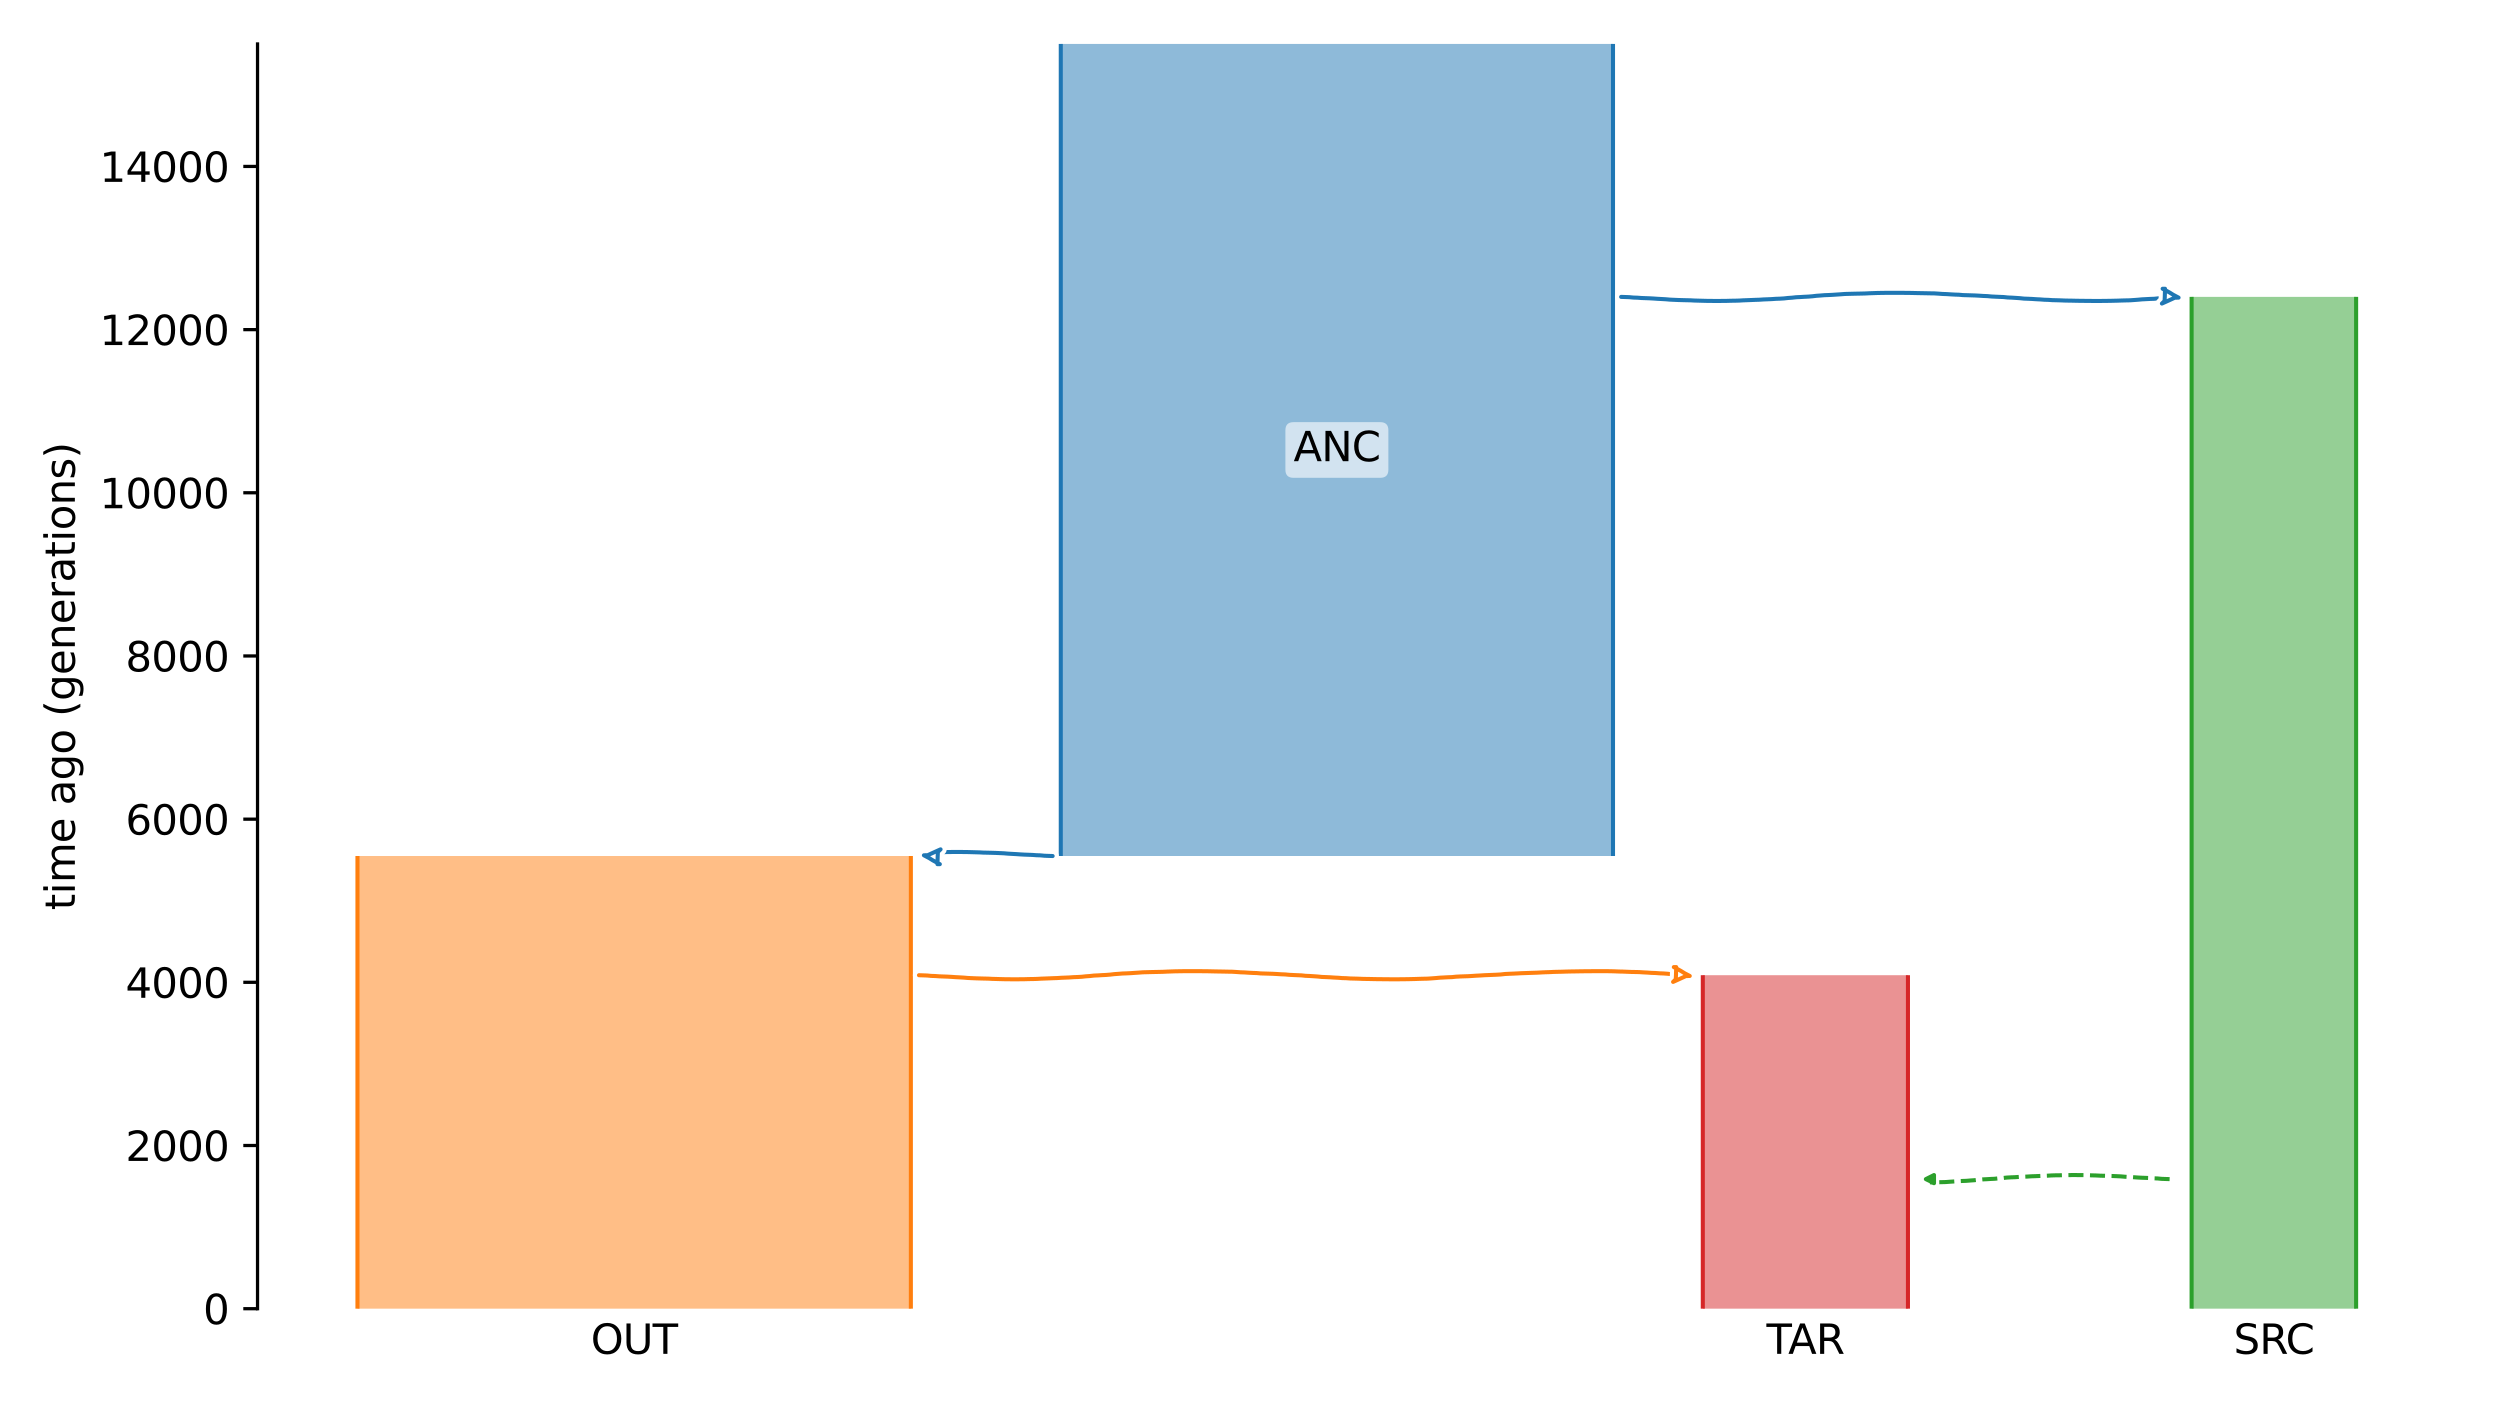 <?xml version="1.0" encoding="utf-8" standalone="no"?>
<!DOCTYPE svg PUBLIC "-//W3C//DTD SVG 1.1//EN"
  "http://www.w3.org/Graphics/SVG/1.1/DTD/svg11.dtd">
<svg xmlns:xlink="http://www.w3.org/1999/xlink" width="614.4pt" height="345.6pt" viewBox="0 0 614.4 345.6" xmlns="http://www.w3.org/2000/svg" version="1.1">
 <defs>
  <style type="text/css">*{stroke-linejoin: round; stroke-linecap: butt}</style>
 </defs>
 <g id="figure_1">
  <g id="patch_1">
   <path d="M 0 345.6 
L 614.4 345.6 
L 614.4 0 
L 0 0 
z
" style="fill: #ffffff"/>
  </g>
  <g id="axes_1">
   <g id="patch_2">
    <path d="M 63.291 321.622 
L 603.6 321.622 
L 603.6 10.8 
L 63.291 10.8 
z
" style="fill: #ffffff"/>
   </g>
   <path d="M 533.205 289.78 
L 532.205 289.749 
L 531.205 289.712 
L 530.205 289.614 
L 529.205 289.582 
L 528.205 289.508 
L 527.205 289.469 
L 526.205 289.434 
L 525.205 289.376 
L 524.205 289.306 
L 523.205 289.254 
L 522.205 289.195 
L 521.205 289.107 
L 520.205 289.06 
L 519.205 289.018 
L 518.205 288.988 
L 517.205 288.961 
L 516.205 288.94 
L 515.205 288.886 
L 514.205 288.858 
L 513.205 288.828 
L 512.205 288.803 
L 511.205 288.792 
L 510.205 288.782 
L 509.205 288.782 
L 508.205 288.791 
L 507.205 288.803 
L 506.205 288.834 
L 505.205 288.845 
L 504.205 288.875 
L 503.205 288.935 
L 502.205 288.972 
L 501.205 289.011 
L 500.205 289.054 
L 499.205 289.087 
L 498.205 289.154 
L 497.205 289.193 
L 496.205 289.236 
L 495.205 289.306 
L 494.205 289.343 
L 493.205 289.401 
L 492.205 289.512 
L 491.205 289.583 
L 490.205 289.696 
L 489.205 289.741 
L 488.205 289.803 
L 487.205 289.851 
L 486.205 289.932 
L 485.205 290.051 
L 484.205 290.121 
L 483.205 290.204 
L 482.205 290.237 
L 481.205 290.288 
L 480.205 290.357 
L 479.205 290.423 
L 478.205 290.5 
L 477.205 290.527 
L 476.205 290.554 
L 474.301 290.576 
" clip-path="url(#p3d6e3fd00e)" style="fill: none; stroke-dasharray: 3.7,1.6; stroke-dashoffset: 0; stroke: #2ca02c"/>
   <g id="patch_3">
    <path d="M 260.696 10.8 
L 260.696 210.377 
M 396.411 10.8 
L 396.411 210.377 
" clip-path="url(#p3d6e3fd00e)" style="fill: none; stroke: #ffffff; stroke-width: 3; stroke-linejoin: miter"/>
    <path d="M 260.696 10.8 
L 260.696 210.377 
M 396.411 10.8 
L 396.411 210.377 
" clip-path="url(#p3d6e3fd00e)" style="fill: none; stroke: #1f77b4; stroke-linejoin: miter"/>
    <g id="PolyCollection_1">
     <path d="M 396.411 10.8 
L 260.696 10.8 
L 260.696 210.377 
L 396.411 210.377 
L 396.411 210.377 
L 396.411 10.8 
z
" clip-path="url(#p3d6e3fd00e)" style="fill: #1f77b4; fill-opacity: 0.5"/>
    </g>
    <g id="patch_4">
     <path d="M 87.85 210.377 
L 87.85 321.622 
M 223.852 210.377 
L 223.852 321.622 
" clip-path="url(#p3d6e3fd00e)" style="fill: none; stroke: #ffffff; stroke-width: 3; stroke-linejoin: miter"/>
     <path d="M 87.85 210.377 
L 87.85 321.622 
M 223.852 210.377 
L 223.852 321.622 
" clip-path="url(#p3d6e3fd00e)" style="fill: none; stroke: #ff7f0e; stroke-linejoin: miter"/>
     <g id="PolyCollection_2">
      <path d="M 223.852 210.377 
L 87.85 210.377 
L 87.85 321.622 
L 223.852 321.622 
L 223.852 321.622 
L 223.852 210.377 
z
" clip-path="url(#p3d6e3fd00e)" style="fill: #ff7f0e; fill-opacity: 0.5"/>
     </g>
     <g id="patch_5">
      <path d="M 538.608 72.964 
L 538.608 321.622 
M 579.04 72.964 
L 579.04 321.622 
" clip-path="url(#p3d6e3fd00e)" style="fill: none; stroke: #ffffff; stroke-width: 3; stroke-linejoin: miter"/>
      <path d="M 538.608 72.964 
L 538.608 321.622 
M 579.04 72.964 
L 579.04 321.622 
" clip-path="url(#p3d6e3fd00e)" style="fill: none; stroke: #2ca02c; stroke-linejoin: miter"/>
      <g id="PolyCollection_3">
       <path d="M 579.04 72.964 
L 538.608 72.964 
L 538.608 321.622 
L 579.04 321.622 
L 579.04 321.622 
L 579.04 72.964 
z
" clip-path="url(#p3d6e3fd00e)" style="fill: #2ca02c; fill-opacity: 0.5"/>
      </g>
      <g id="patch_6">
       <path d="M 418.48 239.672 
L 418.48 321.622 
M 468.898 239.672 
L 468.898 321.622 
" clip-path="url(#p3d6e3fd00e)" style="fill: none; stroke: #ffffff; stroke-width: 3; stroke-linejoin: miter"/>
       <path d="M 418.48 239.672 
L 418.48 321.622 
M 468.898 239.672 
L 468.898 321.622 
" clip-path="url(#p3d6e3fd00e)" style="fill: none; stroke: #d62728; stroke-linejoin: miter"/>
       <g id="PolyCollection_4">
        <path d="M 468.898 239.672 
L 418.48 239.672 
L 418.48 321.622 
L 468.898 321.622 
L 468.898 321.622 
L 468.898 239.672 
z
" clip-path="url(#p3d6e3fd00e)" style="fill: #d62728; fill-opacity: 0.5"/>
       </g>
       <g id="matplotlib.axis_1">
        <g id="xtick_1">
         <g id="line2d_1"/>
         <g id="text_1">
          <!-- OUT -->
          <g transform="translate(145.202 332.72) scale(0.1 -0.1)">
           <defs>
            <path id="DejaVuSans-4f" d="M 2522 4238 
Q 1834 4238 1429 3725 
Q 1025 3213 1025 2328 
Q 1025 1447 1429 934 
Q 1834 422 2522 422 
Q 3209 422 3611 934 
Q 4013 1447 4013 2328 
Q 4013 3213 3611 3725 
Q 3209 4238 2522 4238 
z
M 2522 4750 
Q 3503 4750 4090 4092 
Q 4678 3434 4678 2328 
Q 4678 1225 4090 567 
Q 3503 -91 2522 -91 
Q 1538 -91 948 565 
Q 359 1222 359 2328 
Q 359 3434 948 4092 
Q 1538 4750 2522 4750 
z
" transform="scale(0.016)"/>
            <path id="DejaVuSans-55" d="M 556 4666 
L 1191 4666 
L 1191 1831 
Q 1191 1081 1462 751 
Q 1734 422 2344 422 
Q 2950 422 3222 751 
Q 3494 1081 3494 1831 
L 3494 4666 
L 4128 4666 
L 4128 1753 
Q 4128 841 3676 375 
Q 3225 -91 2344 -91 
Q 1459 -91 1007 375 
Q 556 841 556 1753 
L 556 4666 
z
" transform="scale(0.016)"/>
            <path id="DejaVuSans-54" d="M -19 4666 
L 3928 4666 
L 3928 4134 
L 2272 4134 
L 2272 0 
L 1638 0 
L 1638 4134 
L -19 4134 
L -19 4666 
z
" transform="scale(0.016)"/>
           </defs>
           <use xlink:href="#DejaVuSans-4f"/>
           <use xlink:href="#DejaVuSans-55" x="78.711"/>
           <use xlink:href="#DejaVuSans-54" x="151.904"/>
          </g>
         </g>
        </g>
        <g id="xtick_2">
         <g id="line2d_2"/>
         <g id="text_2">
          <!-- SRC -->
          <g transform="translate(548.934 332.72) scale(0.1 -0.1)">
           <defs>
            <path id="DejaVuSans-53" d="M 3425 4513 
L 3425 3897 
Q 3066 4069 2747 4153 
Q 2428 4238 2131 4238 
Q 1616 4238 1336 4038 
Q 1056 3838 1056 3469 
Q 1056 3159 1242 3001 
Q 1428 2844 1947 2747 
L 2328 2669 
Q 3034 2534 3370 2195 
Q 3706 1856 3706 1288 
Q 3706 609 3251 259 
Q 2797 -91 1919 -91 
Q 1588 -91 1214 -16 
Q 841 59 441 206 
L 441 856 
Q 825 641 1194 531 
Q 1563 422 1919 422 
Q 2459 422 2753 634 
Q 3047 847 3047 1241 
Q 3047 1584 2836 1778 
Q 2625 1972 2144 2069 
L 1759 2144 
Q 1053 2284 737 2584 
Q 422 2884 422 3419 
Q 422 4038 858 4394 
Q 1294 4750 2059 4750 
Q 2388 4750 2728 4690 
Q 3069 4631 3425 4513 
z
" transform="scale(0.016)"/>
            <path id="DejaVuSans-52" d="M 2841 2188 
Q 3044 2119 3236 1894 
Q 3428 1669 3622 1275 
L 4263 0 
L 3584 0 
L 2988 1197 
Q 2756 1666 2539 1819 
Q 2322 1972 1947 1972 
L 1259 1972 
L 1259 0 
L 628 0 
L 628 4666 
L 2053 4666 
Q 2853 4666 3247 4331 
Q 3641 3997 3641 3322 
Q 3641 2881 3436 2590 
Q 3231 2300 2841 2188 
z
M 1259 4147 
L 1259 2491 
L 2053 2491 
Q 2509 2491 2742 2702 
Q 2975 2913 2975 3322 
Q 2975 3731 2742 3939 
Q 2509 4147 2053 4147 
L 1259 4147 
z
" transform="scale(0.016)"/>
            <path id="DejaVuSans-43" d="M 4122 4306 
L 4122 3641 
Q 3803 3938 3442 4084 
Q 3081 4231 2675 4231 
Q 1875 4231 1450 3742 
Q 1025 3253 1025 2328 
Q 1025 1406 1450 917 
Q 1875 428 2675 428 
Q 3081 428 3442 575 
Q 3803 722 4122 1019 
L 4122 359 
Q 3791 134 3420 21 
Q 3050 -91 2638 -91 
Q 1578 -91 968 557 
Q 359 1206 359 2328 
Q 359 3453 968 4101 
Q 1578 4750 2638 4750 
Q 3056 4750 3426 4639 
Q 3797 4528 4122 4306 
z
" transform="scale(0.016)"/>
           </defs>
           <use xlink:href="#DejaVuSans-53"/>
           <use xlink:href="#DejaVuSans-52" x="63.477"/>
           <use xlink:href="#DejaVuSans-43" x="127.959"/>
          </g>
         </g>
        </g>
        <g id="xtick_3">
         <g id="line2d_3"/>
         <g id="text_3">
          <!-- TAR -->
          <g transform="translate(434.128 332.72) scale(0.1 -0.1)">
           <defs>
            <path id="DejaVuSans-41" d="M 2188 4044 
L 1331 1722 
L 3047 1722 
L 2188 4044 
z
M 1831 4666 
L 2547 4666 
L 4325 0 
L 3669 0 
L 3244 1197 
L 1141 1197 
L 716 0 
L 50 0 
L 1831 4666 
z
" transform="scale(0.016)"/>
           </defs>
           <use xlink:href="#DejaVuSans-54"/>
           <use xlink:href="#DejaVuSans-41" x="53.334"/>
           <use xlink:href="#DejaVuSans-52" x="121.742"/>
          </g>
         </g>
        </g>
       </g>
       <g id="matplotlib.axis_2">
        <g id="ytick_1">
         <g id="line2d_4">
          <defs>
           <path id="m7eed5e216c" d="M 0 0 
L -3.5 0 
" style="stroke: #000000; stroke-width: 0.8"/>
          </defs>
          <g>
           <use xlink:href="#m7eed5e216c" x="63.291" y="321.622" style="stroke: #000000; stroke-width: 0.8"/>
          </g>
         </g>
         <g id="text_4">
          <!-- 0 -->
          <g transform="translate(49.928 325.421) scale(0.1 -0.1)">
           <defs>
            <path id="DejaVuSans-30" d="M 2034 4250 
Q 1547 4250 1301 3770 
Q 1056 3291 1056 2328 
Q 1056 1369 1301 889 
Q 1547 409 2034 409 
Q 2525 409 2770 889 
Q 3016 1369 3016 2328 
Q 3016 3291 2770 3770 
Q 2525 4250 2034 4250 
z
M 2034 4750 
Q 2819 4750 3233 4129 
Q 3647 3509 3647 2328 
Q 3647 1150 3233 529 
Q 2819 -91 2034 -91 
Q 1250 -91 836 529 
Q 422 1150 422 2328 
Q 422 3509 836 4129 
Q 1250 4750 2034 4750 
z
" transform="scale(0.016)"/>
           </defs>
           <use xlink:href="#DejaVuSans-30"/>
          </g>
         </g>
        </g>
        <g id="ytick_2">
         <g id="line2d_5">
          <g>
           <use xlink:href="#m7eed5e216c" x="63.291" y="281.519" style="stroke: #000000; stroke-width: 0.8"/>
          </g>
         </g>
         <g id="text_5">
          <!-- 2000 -->
          <g transform="translate(30.841 285.318) scale(0.1 -0.1)">
           <defs>
            <path id="DejaVuSans-32" d="M 1228 531 
L 3431 531 
L 3431 0 
L 469 0 
L 469 531 
Q 828 903 1448 1529 
Q 2069 2156 2228 2338 
Q 2531 2678 2651 2914 
Q 2772 3150 2772 3378 
Q 2772 3750 2511 3984 
Q 2250 4219 1831 4219 
Q 1534 4219 1204 4116 
Q 875 4013 500 3803 
L 500 4441 
Q 881 4594 1212 4672 
Q 1544 4750 1819 4750 
Q 2544 4750 2975 4387 
Q 3406 4025 3406 3419 
Q 3406 3131 3298 2873 
Q 3191 2616 2906 2266 
Q 2828 2175 2409 1742 
Q 1991 1309 1228 531 
z
" transform="scale(0.016)"/>
           </defs>
           <use xlink:href="#DejaVuSans-32"/>
           <use xlink:href="#DejaVuSans-30" x="63.623"/>
           <use xlink:href="#DejaVuSans-30" x="127.246"/>
           <use xlink:href="#DejaVuSans-30" x="190.869"/>
          </g>
         </g>
        </g>
        <g id="ytick_3">
         <g id="line2d_6">
          <g>
           <use xlink:href="#m7eed5e216c" x="63.291" y="241.416" style="stroke: #000000; stroke-width: 0.8"/>
          </g>
         </g>
         <g id="text_6">
          <!-- 4000 -->
          <g transform="translate(30.841 245.215) scale(0.1 -0.1)">
           <defs>
            <path id="DejaVuSans-34" d="M 2419 4116 
L 825 1625 
L 2419 1625 
L 2419 4116 
z
M 2253 4666 
L 3047 4666 
L 3047 1625 
L 3713 1625 
L 3713 1100 
L 3047 1100 
L 3047 0 
L 2419 0 
L 2419 1100 
L 313 1100 
L 313 1709 
L 2253 4666 
z
" transform="scale(0.016)"/>
           </defs>
           <use xlink:href="#DejaVuSans-34"/>
           <use xlink:href="#DejaVuSans-30" x="63.623"/>
           <use xlink:href="#DejaVuSans-30" x="127.246"/>
           <use xlink:href="#DejaVuSans-30" x="190.869"/>
          </g>
         </g>
        </g>
        <g id="ytick_4">
         <g id="line2d_7">
          <g>
           <use xlink:href="#m7eed5e216c" x="63.291" y="201.313" style="stroke: #000000; stroke-width: 0.8"/>
          </g>
         </g>
         <g id="text_7">
          <!-- 6000 -->
          <g transform="translate(30.841 205.113) scale(0.1 -0.1)">
           <defs>
            <path id="DejaVuSans-36" d="M 2113 2584 
Q 1688 2584 1439 2293 
Q 1191 2003 1191 1497 
Q 1191 994 1439 701 
Q 1688 409 2113 409 
Q 2538 409 2786 701 
Q 3034 994 3034 1497 
Q 3034 2003 2786 2293 
Q 2538 2584 2113 2584 
z
M 3366 4563 
L 3366 3988 
Q 3128 4100 2886 4159 
Q 2644 4219 2406 4219 
Q 1781 4219 1451 3797 
Q 1122 3375 1075 2522 
Q 1259 2794 1537 2939 
Q 1816 3084 2150 3084 
Q 2853 3084 3261 2657 
Q 3669 2231 3669 1497 
Q 3669 778 3244 343 
Q 2819 -91 2113 -91 
Q 1303 -91 875 529 
Q 447 1150 447 2328 
Q 447 3434 972 4092 
Q 1497 4750 2381 4750 
Q 2619 4750 2861 4703 
Q 3103 4656 3366 4563 
z
" transform="scale(0.016)"/>
           </defs>
           <use xlink:href="#DejaVuSans-36"/>
           <use xlink:href="#DejaVuSans-30" x="63.623"/>
           <use xlink:href="#DejaVuSans-30" x="127.246"/>
           <use xlink:href="#DejaVuSans-30" x="190.869"/>
          </g>
         </g>
        </g>
        <g id="ytick_5">
         <g id="line2d_8">
          <g>
           <use xlink:href="#m7eed5e216c" x="63.291" y="161.211" style="stroke: #000000; stroke-width: 0.8"/>
          </g>
         </g>
         <g id="text_8">
          <!-- 8000 -->
          <g transform="translate(30.841 165.01) scale(0.1 -0.1)">
           <defs>
            <path id="DejaVuSans-38" d="M 2034 2216 
Q 1584 2216 1326 1975 
Q 1069 1734 1069 1313 
Q 1069 891 1326 650 
Q 1584 409 2034 409 
Q 2484 409 2743 651 
Q 3003 894 3003 1313 
Q 3003 1734 2745 1975 
Q 2488 2216 2034 2216 
z
M 1403 2484 
Q 997 2584 770 2862 
Q 544 3141 544 3541 
Q 544 4100 942 4425 
Q 1341 4750 2034 4750 
Q 2731 4750 3128 4425 
Q 3525 4100 3525 3541 
Q 3525 3141 3298 2862 
Q 3072 2584 2669 2484 
Q 3125 2378 3379 2068 
Q 3634 1759 3634 1313 
Q 3634 634 3220 271 
Q 2806 -91 2034 -91 
Q 1263 -91 848 271 
Q 434 634 434 1313 
Q 434 1759 690 2068 
Q 947 2378 1403 2484 
z
M 1172 3481 
Q 1172 3119 1398 2916 
Q 1625 2713 2034 2713 
Q 2441 2713 2670 2916 
Q 2900 3119 2900 3481 
Q 2900 3844 2670 4047 
Q 2441 4250 2034 4250 
Q 1625 4250 1398 4047 
Q 1172 3844 1172 3481 
z
" transform="scale(0.016)"/>
           </defs>
           <use xlink:href="#DejaVuSans-38"/>
           <use xlink:href="#DejaVuSans-30" x="63.623"/>
           <use xlink:href="#DejaVuSans-30" x="127.246"/>
           <use xlink:href="#DejaVuSans-30" x="190.869"/>
          </g>
         </g>
        </g>
        <g id="ytick_6">
         <g id="line2d_9">
          <g>
           <use xlink:href="#m7eed5e216c" x="63.291" y="121.108" style="stroke: #000000; stroke-width: 0.8"/>
          </g>
         </g>
         <g id="text_9">
          <!-- 10000 -->
          <g transform="translate(24.478 124.907) scale(0.1 -0.1)">
           <defs>
            <path id="DejaVuSans-31" d="M 794 531 
L 1825 531 
L 1825 4091 
L 703 3866 
L 703 4441 
L 1819 4666 
L 2450 4666 
L 2450 531 
L 3481 531 
L 3481 0 
L 794 0 
L 794 531 
z
" transform="scale(0.016)"/>
           </defs>
           <use xlink:href="#DejaVuSans-31"/>
           <use xlink:href="#DejaVuSans-30" x="63.623"/>
           <use xlink:href="#DejaVuSans-30" x="127.246"/>
           <use xlink:href="#DejaVuSans-30" x="190.869"/>
           <use xlink:href="#DejaVuSans-30" x="254.492"/>
          </g>
         </g>
        </g>
        <g id="ytick_7">
         <g id="line2d_10">
          <g>
           <use xlink:href="#m7eed5e216c" x="63.291" y="81.005" style="stroke: #000000; stroke-width: 0.8"/>
          </g>
         </g>
         <g id="text_10">
          <!-- 12000 -->
          <g transform="translate(24.478 84.804) scale(0.1 -0.1)">
           <use xlink:href="#DejaVuSans-31"/>
           <use xlink:href="#DejaVuSans-32" x="63.623"/>
           <use xlink:href="#DejaVuSans-30" x="127.246"/>
           <use xlink:href="#DejaVuSans-30" x="190.869"/>
           <use xlink:href="#DejaVuSans-30" x="254.492"/>
          </g>
         </g>
        </g>
        <g id="ytick_8">
         <g id="line2d_11">
          <g>
           <use xlink:href="#m7eed5e216c" x="63.291" y="40.902" style="stroke: #000000; stroke-width: 0.8"/>
          </g>
         </g>
         <g id="text_11">
          <!-- 14000 -->
          <g transform="translate(24.478 44.701) scale(0.1 -0.1)">
           <use xlink:href="#DejaVuSans-31"/>
           <use xlink:href="#DejaVuSans-34" x="63.623"/>
           <use xlink:href="#DejaVuSans-30" x="127.246"/>
           <use xlink:href="#DejaVuSans-30" x="190.869"/>
           <use xlink:href="#DejaVuSans-30" x="254.492"/>
          </g>
         </g>
        </g>
        <g id="text_12">
         <!-- time ago (generations) -->
         <g transform="translate(18.398 223.682) rotate(-90) scale(0.1 -0.1)">
          <defs>
           <path id="DejaVuSans-74" d="M 1172 4494 
L 1172 3500 
L 2356 3500 
L 2356 3053 
L 1172 3053 
L 1172 1153 
Q 1172 725 1289 603 
Q 1406 481 1766 481 
L 2356 481 
L 2356 0 
L 1766 0 
Q 1100 0 847 248 
Q 594 497 594 1153 
L 594 3053 
L 172 3053 
L 172 3500 
L 594 3500 
L 594 4494 
L 1172 4494 
z
" transform="scale(0.016)"/>
           <path id="DejaVuSans-69" d="M 603 3500 
L 1178 3500 
L 1178 0 
L 603 0 
L 603 3500 
z
M 603 4863 
L 1178 4863 
L 1178 4134 
L 603 4134 
L 603 4863 
z
" transform="scale(0.016)"/>
           <path id="DejaVuSans-6d" d="M 3328 2828 
Q 3544 3216 3844 3400 
Q 4144 3584 4550 3584 
Q 5097 3584 5394 3201 
Q 5691 2819 5691 2113 
L 5691 0 
L 5113 0 
L 5113 2094 
Q 5113 2597 4934 2840 
Q 4756 3084 4391 3084 
Q 3944 3084 3684 2787 
Q 3425 2491 3425 1978 
L 3425 0 
L 2847 0 
L 2847 2094 
Q 2847 2600 2669 2842 
Q 2491 3084 2119 3084 
Q 1678 3084 1418 2786 
Q 1159 2488 1159 1978 
L 1159 0 
L 581 0 
L 581 3500 
L 1159 3500 
L 1159 2956 
Q 1356 3278 1631 3431 
Q 1906 3584 2284 3584 
Q 2666 3584 2933 3390 
Q 3200 3197 3328 2828 
z
" transform="scale(0.016)"/>
           <path id="DejaVuSans-65" d="M 3597 1894 
L 3597 1613 
L 953 1613 
Q 991 1019 1311 708 
Q 1631 397 2203 397 
Q 2534 397 2845 478 
Q 3156 559 3463 722 
L 3463 178 
Q 3153 47 2828 -22 
Q 2503 -91 2169 -91 
Q 1331 -91 842 396 
Q 353 884 353 1716 
Q 353 2575 817 3079 
Q 1281 3584 2069 3584 
Q 2775 3584 3186 3129 
Q 3597 2675 3597 1894 
z
M 3022 2063 
Q 3016 2534 2758 2815 
Q 2500 3097 2075 3097 
Q 1594 3097 1305 2825 
Q 1016 2553 972 2059 
L 3022 2063 
z
" transform="scale(0.016)"/>
           <path id="DejaVuSans-20" transform="scale(0.016)"/>
           <path id="DejaVuSans-61" d="M 2194 1759 
Q 1497 1759 1228 1600 
Q 959 1441 959 1056 
Q 959 750 1161 570 
Q 1363 391 1709 391 
Q 2188 391 2477 730 
Q 2766 1069 2766 1631 
L 2766 1759 
L 2194 1759 
z
M 3341 1997 
L 3341 0 
L 2766 0 
L 2766 531 
Q 2569 213 2275 61 
Q 1981 -91 1556 -91 
Q 1019 -91 701 211 
Q 384 513 384 1019 
Q 384 1609 779 1909 
Q 1175 2209 1959 2209 
L 2766 2209 
L 2766 2266 
Q 2766 2663 2505 2880 
Q 2244 3097 1772 3097 
Q 1472 3097 1187 3025 
Q 903 2953 641 2809 
L 641 3341 
Q 956 3463 1253 3523 
Q 1550 3584 1831 3584 
Q 2591 3584 2966 3190 
Q 3341 2797 3341 1997 
z
" transform="scale(0.016)"/>
           <path id="DejaVuSans-67" d="M 2906 1791 
Q 2906 2416 2648 2759 
Q 2391 3103 1925 3103 
Q 1463 3103 1205 2759 
Q 947 2416 947 1791 
Q 947 1169 1205 825 
Q 1463 481 1925 481 
Q 2391 481 2648 825 
Q 2906 1169 2906 1791 
z
M 3481 434 
Q 3481 -459 3084 -895 
Q 2688 -1331 1869 -1331 
Q 1566 -1331 1297 -1286 
Q 1028 -1241 775 -1147 
L 775 -588 
Q 1028 -725 1275 -790 
Q 1522 -856 1778 -856 
Q 2344 -856 2625 -561 
Q 2906 -266 2906 331 
L 2906 616 
Q 2728 306 2450 153 
Q 2172 0 1784 0 
Q 1141 0 747 490 
Q 353 981 353 1791 
Q 353 2603 747 3093 
Q 1141 3584 1784 3584 
Q 2172 3584 2450 3431 
Q 2728 3278 2906 2969 
L 2906 3500 
L 3481 3500 
L 3481 434 
z
" transform="scale(0.016)"/>
           <path id="DejaVuSans-6f" d="M 1959 3097 
Q 1497 3097 1228 2736 
Q 959 2375 959 1747 
Q 959 1119 1226 758 
Q 1494 397 1959 397 
Q 2419 397 2687 759 
Q 2956 1122 2956 1747 
Q 2956 2369 2687 2733 
Q 2419 3097 1959 3097 
z
M 1959 3584 
Q 2709 3584 3137 3096 
Q 3566 2609 3566 1747 
Q 3566 888 3137 398 
Q 2709 -91 1959 -91 
Q 1206 -91 779 398 
Q 353 888 353 1747 
Q 353 2609 779 3096 
Q 1206 3584 1959 3584 
z
" transform="scale(0.016)"/>
           <path id="DejaVuSans-28" d="M 1984 4856 
Q 1566 4138 1362 3434 
Q 1159 2731 1159 2009 
Q 1159 1288 1364 580 
Q 1569 -128 1984 -844 
L 1484 -844 
Q 1016 -109 783 600 
Q 550 1309 550 2009 
Q 550 2706 781 3412 
Q 1013 4119 1484 4856 
L 1984 4856 
z
" transform="scale(0.016)"/>
           <path id="DejaVuSans-6e" d="M 3513 2113 
L 3513 0 
L 2938 0 
L 2938 2094 
Q 2938 2591 2744 2837 
Q 2550 3084 2163 3084 
Q 1697 3084 1428 2787 
Q 1159 2491 1159 1978 
L 1159 0 
L 581 0 
L 581 3500 
L 1159 3500 
L 1159 2956 
Q 1366 3272 1645 3428 
Q 1925 3584 2291 3584 
Q 2894 3584 3203 3211 
Q 3513 2838 3513 2113 
z
" transform="scale(0.016)"/>
           <path id="DejaVuSans-72" d="M 2631 2963 
Q 2534 3019 2420 3045 
Q 2306 3072 2169 3072 
Q 1681 3072 1420 2755 
Q 1159 2438 1159 1844 
L 1159 0 
L 581 0 
L 581 3500 
L 1159 3500 
L 1159 2956 
Q 1341 3275 1631 3429 
Q 1922 3584 2338 3584 
Q 2397 3584 2469 3576 
Q 2541 3569 2628 3553 
L 2631 2963 
z
" transform="scale(0.016)"/>
           <path id="DejaVuSans-73" d="M 2834 3397 
L 2834 2853 
Q 2591 2978 2328 3040 
Q 2066 3103 1784 3103 
Q 1356 3103 1142 2972 
Q 928 2841 928 2578 
Q 928 2378 1081 2264 
Q 1234 2150 1697 2047 
L 1894 2003 
Q 2506 1872 2764 1633 
Q 3022 1394 3022 966 
Q 3022 478 2636 193 
Q 2250 -91 1575 -91 
Q 1294 -91 989 -36 
Q 684 19 347 128 
L 347 722 
Q 666 556 975 473 
Q 1284 391 1588 391 
Q 1994 391 2212 530 
Q 2431 669 2431 922 
Q 2431 1156 2273 1281 
Q 2116 1406 1581 1522 
L 1381 1569 
Q 847 1681 609 1914 
Q 372 2147 372 2553 
Q 372 3047 722 3315 
Q 1072 3584 1716 3584 
Q 2034 3584 2315 3537 
Q 2597 3491 2834 3397 
z
" transform="scale(0.016)"/>
           <path id="DejaVuSans-29" d="M 513 4856 
L 1013 4856 
Q 1481 4119 1714 3412 
Q 1947 2706 1947 2009 
Q 1947 1309 1714 600 
Q 1481 -109 1013 -844 
L 513 -844 
Q 928 -128 1133 580 
Q 1338 1288 1338 2009 
Q 1338 2731 1133 3434 
Q 928 4138 513 4856 
z
" transform="scale(0.016)"/>
          </defs>
          <use xlink:href="#DejaVuSans-74"/>
          <use xlink:href="#DejaVuSans-69" x="39.209"/>
          <use xlink:href="#DejaVuSans-6d" x="66.992"/>
          <use xlink:href="#DejaVuSans-65" x="164.404"/>
          <use xlink:href="#DejaVuSans-20" x="225.928"/>
          <use xlink:href="#DejaVuSans-61" x="257.715"/>
          <use xlink:href="#DejaVuSans-67" x="318.994"/>
          <use xlink:href="#DejaVuSans-6f" x="382.471"/>
          <use xlink:href="#DejaVuSans-20" x="443.652"/>
          <use xlink:href="#DejaVuSans-28" x="475.439"/>
          <use xlink:href="#DejaVuSans-67" x="514.453"/>
          <use xlink:href="#DejaVuSans-65" x="577.93"/>
          <use xlink:href="#DejaVuSans-6e" x="639.453"/>
          <use xlink:href="#DejaVuSans-65" x="702.832"/>
          <use xlink:href="#DejaVuSans-72" x="764.355"/>
          <use xlink:href="#DejaVuSans-61" x="805.469"/>
          <use xlink:href="#DejaVuSans-74" x="866.748"/>
          <use xlink:href="#DejaVuSans-69" x="905.957"/>
          <use xlink:href="#DejaVuSans-6f" x="933.74"/>
          <use xlink:href="#DejaVuSans-6e" x="994.922"/>
          <use xlink:href="#DejaVuSans-73" x="1058.301"/>
          <use xlink:href="#DejaVuSans-29" x="1110.4"/>
         </g>
        </g>
       </g>
       <g id="patch_7">
        <path d="M 258.695 210.377 
L 257.695 210.345 
L 256.695 210.308 
L 255.695 210.211 
L 254.695 210.178 
L 253.695 210.104 
L 252.695 210.066 
L 251.695 210.03 
L 250.695 209.973 
L 249.695 209.902 
L 248.695 209.85 
L 247.695 209.791 
L 246.695 209.703 
L 245.695 209.657 
L 244.695 209.614 
L 243.695 209.584 
L 242.695 209.558 
L 241.695 209.537 
L 240.695 209.482 
L 239.695 209.454 
L 238.695 209.425 
L 237.695 209.399 
L 236.695 209.388 
L 235.695 209.378 
L 234.695 209.378 
L 233.695 209.388 
L 232.695 209.399 
L 231.695 209.43 
L 230.695 209.442 
L 229.695 209.472 
L 228.695 209.532 
L 226.973 209.569 
" clip-path="url(#p3d6e3fd00e)" style="fill: none; stroke: #ffffff; stroke-width: 3; stroke-linecap: round"/>
        <path d="M 258.695 210.377 
L 257.695 210.345 
L 256.695 210.308 
L 255.695 210.211 
L 254.695 210.178 
L 253.695 210.104 
L 252.695 210.066 
L 251.695 210.03 
L 250.695 209.973 
L 249.695 209.902 
L 248.695 209.85 
L 247.695 209.791 
L 246.695 209.703 
L 245.695 209.657 
L 244.695 209.614 
L 243.695 209.584 
L 242.695 209.558 
L 241.695 209.537 
L 240.695 209.482 
L 239.695 209.454 
L 238.695 209.425 
L 237.695 209.399 
L 236.695 209.388 
L 235.695 209.378 
L 234.695 209.378 
L 233.695 209.388 
L 232.695 209.399 
L 231.695 209.43 
L 230.695 209.442 
L 229.695 209.472 
L 228.695 209.532 
L 226.973 209.569 
" clip-path="url(#p3d6e3fd00e)" style="fill: none; stroke: #1f77b4; stroke-linecap: round"/>
        <path d="M 230.973 212.377 
L 230.093 211.901 
L 229.215 211.421 
L 228.364 210.886 
L 227.062 210.199 
L 227.989 210.173 
L 228.901 209.76 
L 229.811 209.345 
L 231.154 208.738 
L 230.499 209.377 
L 230.447 210.377 
L 230.388 212.377 
z
" clip-path="url(#p3d6e3fd00e)" style="fill: #ffffff; stroke: #ffffff; stroke-width: 3; stroke-linecap: round"/>
        <path d="M 230.973 212.377 
L 230.093 211.901 
L 229.215 211.421 
L 228.364 210.886 
L 227.062 210.199 
L 227.989 210.173 
L 228.901 209.76 
L 229.811 209.345 
L 231.154 208.738 
L 230.499 209.377 
L 230.447 210.377 
L 230.388 212.377 
z
" clip-path="url(#p3d6e3fd00e)" style="fill: #ffffff; stroke: #1f77b4; stroke-linecap: round"/>
        <g id="patch_8">
         <path d="M 398.412 72.964 
L 399.412 72.996 
L 400.412 73.033 
L 401.412 73.13 
L 402.412 73.163 
L 403.412 73.237 
L 404.412 73.275 
L 405.412 73.311 
L 406.412 73.368 
L 407.412 73.439 
L 408.412 73.491 
L 409.412 73.55 
L 410.412 73.638 
L 411.412 73.684 
L 412.412 73.727 
L 413.412 73.757 
L 414.412 73.783 
L 415.412 73.804 
L 416.412 73.859 
L 417.412 73.887 
L 418.412 73.916 
L 419.412 73.942 
L 420.412 73.953 
L 421.412 73.963 
L 422.412 73.963 
L 423.412 73.953 
L 424.412 73.942 
L 425.412 73.911 
L 426.412 73.899 
L 427.412 73.869 
L 428.412 73.81 
L 429.412 73.772 
L 430.412 73.733 
L 431.412 73.691 
L 432.412 73.658 
L 433.412 73.591 
L 434.412 73.551 
L 435.412 73.509 
L 436.412 73.438 
L 437.412 73.402 
L 438.412 73.343 
L 439.412 73.232 
L 440.412 73.162 
L 441.412 73.049 
L 442.412 73.003 
L 443.412 72.942 
L 444.412 72.893 
L 445.412 72.813 
L 446.412 72.694 
L 447.412 72.624 
L 448.412 72.541 
L 449.412 72.507 
L 450.412 72.456 
L 451.412 72.388 
L 452.412 72.322 
L 453.412 72.245 
L 454.412 72.217 
L 455.412 72.191 
L 456.412 72.168 
L 457.412 72.149 
L 458.412 72.122 
L 459.412 72.072 
L 460.412 72.037 
L 461.412 72.002 
L 462.412 71.986 
L 463.412 71.97 
L 464.412 71.967 
L 465.412 71.965 
L 466.412 71.965 
L 467.412 71.967 
L 468.412 71.98 
L 469.412 71.989 
L 470.412 72.01 
L 471.412 72.033 
L 472.412 72.05 
L 473.412 72.069 
L 474.412 72.089 
L 475.412 72.106 
L 476.412 72.169 
L 477.412 72.244 
L 478.412 72.277 
L 479.412 72.344 
L 480.412 72.398 
L 481.412 72.432 
L 482.412 72.522 
L 483.412 72.551 
L 484.412 72.582 
L 485.412 72.613 
L 486.412 72.668 
L 487.412 72.733 
L 488.412 72.771 
L 489.412 72.867 
L 490.412 72.916 
L 491.412 72.96 
L 492.412 73 
L 493.412 73.108 
L 494.412 73.15 
L 495.412 73.212 
L 496.412 73.282 
L 497.412 73.387 
L 498.412 73.424 
L 499.412 73.47 
L 500.412 73.538 
L 501.412 73.587 
L 502.412 73.664 
L 503.412 73.695 
L 504.412 73.764 
L 505.412 73.788 
L 506.412 73.817 
L 507.412 73.859 
L 508.412 73.88 
L 509.412 73.894 
L 510.412 73.921 
L 511.412 73.93 
L 512.412 73.943 
L 513.412 73.954 
L 514.412 73.96 
L 515.412 73.964 
L 516.412 73.959 
L 517.412 73.945 
L 518.412 73.938 
L 519.412 73.913 
L 520.412 73.89 
L 521.412 73.853 
L 522.412 73.827 
L 523.412 73.805 
L 524.412 73.736 
L 525.412 73.662 
L 526.412 73.568 
L 527.412 73.517 
L 528.412 73.463 
L 529.412 73.428 
L 530.412 73.322 
L 531.412 73.269 
L 532.412 73.232 
L 533.412 73.201 
L 534.412 73.14 
L 535.492 73.073 
" clip-path="url(#p3d6e3fd00e)" style="fill: none; stroke: #ffffff; stroke-width: 3; stroke-linecap: round"/>
         <path d="M 398.412 72.964 
L 399.412 72.996 
L 400.412 73.033 
L 401.412 73.13 
L 402.412 73.163 
L 403.412 73.237 
L 404.412 73.275 
L 405.412 73.311 
L 406.412 73.368 
L 407.412 73.439 
L 408.412 73.491 
L 409.412 73.55 
L 410.412 73.638 
L 411.412 73.684 
L 412.412 73.727 
L 413.412 73.757 
L 414.412 73.783 
L 415.412 73.804 
L 416.412 73.859 
L 417.412 73.887 
L 418.412 73.916 
L 419.412 73.942 
L 420.412 73.953 
L 421.412 73.963 
L 422.412 73.963 
L 423.412 73.953 
L 424.412 73.942 
L 425.412 73.911 
L 426.412 73.899 
L 427.412 73.869 
L 428.412 73.81 
L 429.412 73.772 
L 430.412 73.733 
L 431.412 73.691 
L 432.412 73.658 
L 433.412 73.591 
L 434.412 73.551 
L 435.412 73.509 
L 436.412 73.438 
L 437.412 73.402 
L 438.412 73.343 
L 439.412 73.232 
L 440.412 73.162 
L 441.412 73.049 
L 442.412 73.003 
L 443.412 72.942 
L 444.412 72.893 
L 445.412 72.813 
L 446.412 72.694 
L 447.412 72.624 
L 448.412 72.541 
L 449.412 72.507 
L 450.412 72.456 
L 451.412 72.388 
L 452.412 72.322 
L 453.412 72.245 
L 454.412 72.217 
L 455.412 72.191 
L 456.412 72.168 
L 457.412 72.149 
L 458.412 72.122 
L 459.412 72.072 
L 460.412 72.037 
L 461.412 72.002 
L 462.412 71.986 
L 463.412 71.97 
L 464.412 71.967 
L 465.412 71.965 
L 466.412 71.965 
L 467.412 71.967 
L 468.412 71.98 
L 469.412 71.989 
L 470.412 72.01 
L 471.412 72.033 
L 472.412 72.05 
L 473.412 72.069 
L 474.412 72.089 
L 475.412 72.106 
L 476.412 72.169 
L 477.412 72.244 
L 478.412 72.277 
L 479.412 72.344 
L 480.412 72.398 
L 481.412 72.432 
L 482.412 72.522 
L 483.412 72.551 
L 484.412 72.582 
L 485.412 72.613 
L 486.412 72.668 
L 487.412 72.733 
L 488.412 72.771 
L 489.412 72.867 
L 490.412 72.916 
L 491.412 72.96 
L 492.412 73 
L 493.412 73.108 
L 494.412 73.15 
L 495.412 73.212 
L 496.412 73.282 
L 497.412 73.387 
L 498.412 73.424 
L 499.412 73.47 
L 500.412 73.538 
L 501.412 73.587 
L 502.412 73.664 
L 503.412 73.695 
L 504.412 73.764 
L 505.412 73.788 
L 506.412 73.817 
L 507.412 73.859 
L 508.412 73.88 
L 509.412 73.894 
L 510.412 73.921 
L 511.412 73.93 
L 512.412 73.943 
L 513.412 73.954 
L 514.412 73.96 
L 515.412 73.964 
L 516.412 73.959 
L 517.412 73.945 
L 518.412 73.938 
L 519.412 73.913 
L 520.412 73.89 
L 521.412 73.853 
L 522.412 73.827 
L 523.412 73.805 
L 524.412 73.736 
L 525.412 73.662 
L 526.412 73.568 
L 527.412 73.517 
L 528.412 73.463 
L 529.412 73.428 
L 530.412 73.322 
L 531.412 73.269 
L 532.412 73.232 
L 533.412 73.201 
L 534.412 73.14 
L 535.492 73.073 
" clip-path="url(#p3d6e3fd00e)" style="fill: none; stroke: #1f77b4; stroke-linecap: round"/>
         <path d="M 531.492 70.964 
L 532.372 71.44 
L 533.25 71.92 
L 534.101 72.455 
L 535.403 73.142 
L 534.476 73.168 
L 533.564 73.581 
L 532.654 73.996 
L 531.311 74.603 
L 531.966 73.964 
L 532.018 72.964 
L 532.077 70.964 
z
" clip-path="url(#p3d6e3fd00e)" style="fill: #ffffff; stroke: #ffffff; stroke-width: 3; stroke-linecap: round"/>
         <path d="M 531.492 70.964 
L 532.372 71.44 
L 533.25 71.92 
L 534.101 72.455 
L 535.403 73.142 
L 534.476 73.168 
L 533.564 73.581 
L 532.654 73.996 
L 531.311 74.603 
L 531.966 73.964 
L 532.018 72.964 
L 532.077 70.964 
z
" clip-path="url(#p3d6e3fd00e)" style="fill: #ffffff; stroke: #1f77b4; stroke-linecap: round"/>
         <g id="patch_9">
          <path d="M 225.85 239.672 
L 226.85 239.703 
L 227.85 239.74 
L 228.85 239.838 
L 229.85 239.87 
L 230.85 239.944 
L 231.85 239.983 
L 232.85 240.018 
L 233.85 240.076 
L 234.85 240.146 
L 235.85 240.198 
L 236.85 240.257 
L 237.85 240.345 
L 238.85 240.392 
L 239.85 240.434 
L 240.85 240.464 
L 241.85 240.491 
L 242.85 240.512 
L 243.85 240.566 
L 244.85 240.594 
L 245.85 240.624 
L 246.85 240.649 
L 247.85 240.66 
L 248.85 240.67 
L 249.85 240.67 
L 250.85 240.661 
L 251.85 240.649 
L 252.85 240.618 
L 253.85 240.607 
L 254.85 240.577 
L 255.85 240.517 
L 256.85 240.48 
L 257.85 240.441 
L 258.85 240.398 
L 259.85 240.365 
L 260.85 240.298 
L 261.85 240.259 
L 262.85 240.216 
L 263.85 240.146 
L 264.85 240.109 
L 265.85 240.051 
L 266.85 239.94 
L 267.85 239.869 
L 268.85 239.756 
L 269.85 239.711 
L 270.85 239.649 
L 271.85 239.601 
L 272.85 239.52 
L 273.85 239.401 
L 274.85 239.331 
L 275.85 239.248 
L 276.85 239.215 
L 277.85 239.164 
L 278.85 239.095 
L 279.85 239.029 
L 280.85 238.952 
L 281.85 238.925 
L 282.85 238.898 
L 283.85 238.876 
L 284.85 238.856 
L 285.85 238.83 
L 286.85 238.78 
L 287.85 238.745 
L 288.85 238.709 
L 289.85 238.694 
L 290.85 238.678 
L 291.85 238.674 
L 292.85 238.672 
L 293.85 238.672 
L 294.85 238.674 
L 295.85 238.688 
L 296.85 238.696 
L 297.85 238.718 
L 298.85 238.741 
L 299.85 238.758 
L 300.85 238.776 
L 301.85 238.797 
L 302.85 238.813 
L 303.85 238.876 
L 304.85 238.951 
L 305.85 238.984 
L 306.85 239.052 
L 307.85 239.106 
L 308.85 239.139 
L 309.85 239.229 
L 310.85 239.258 
L 311.85 239.289 
L 312.85 239.321 
L 313.85 239.375 
L 314.85 239.44 
L 315.85 239.478 
L 316.85 239.574 
L 317.85 239.623 
L 318.85 239.667 
L 319.85 239.707 
L 320.85 239.816 
L 321.85 239.857 
L 322.85 239.92 
L 323.85 239.99 
L 324.85 240.094 
L 325.85 240.131 
L 326.85 240.177 
L 327.85 240.245 
L 328.85 240.294 
L 329.85 240.372 
L 330.85 240.402 
L 331.85 240.472 
L 332.85 240.496 
L 333.85 240.524 
L 334.85 240.566 
L 335.85 240.588 
L 336.85 240.602 
L 337.85 240.628 
L 338.85 240.638 
L 339.85 240.65 
L 340.85 240.661 
L 341.85 240.667 
L 342.85 240.672 
L 343.85 240.666 
L 344.85 240.653 
L 345.85 240.645 
L 346.85 240.621 
L 347.85 240.597 
L 348.85 240.561 
L 349.85 240.535 
L 350.85 240.513 
L 351.85 240.444 
L 352.85 240.369 
L 353.85 240.275 
L 354.85 240.224 
L 355.85 240.17 
L 356.85 240.135 
L 357.85 240.029 
L 358.85 239.977 
L 359.85 239.94 
L 360.85 239.909 
L 361.85 239.848 
L 362.85 239.78 
L 363.85 239.731 
L 364.85 239.666 
L 365.85 239.628 
L 366.85 239.586 
L 367.85 239.544 
L 368.85 239.484 
L 369.85 239.371 
L 370.85 239.319 
L 371.85 239.28 
L 372.85 239.232 
L 373.85 239.176 
L 374.85 239.143 
L 375.85 239.107 
L 376.85 239.075 
L 377.85 239.04 
L 378.85 238.982 
L 379.85 238.937 
L 380.85 238.907 
L 381.85 238.857 
L 382.85 238.832 
L 383.85 238.811 
L 384.85 238.776 
L 385.85 238.751 
L 386.85 238.737 
L 387.85 238.718 
L 388.85 238.703 
L 389.85 238.69 
L 390.85 238.684 
L 391.85 238.677 
L 392.85 238.672 
L 393.85 238.674 
L 394.85 238.677 
L 395.85 238.688 
L 396.85 238.716 
L 397.85 238.76 
L 398.85 238.781 
L 399.85 238.822 
L 400.85 238.862 
L 401.85 238.881 
L 402.85 238.903 
L 403.85 238.97 
L 404.85 239.02 
L 405.85 239.093 
L 406.85 239.125 
L 407.85 239.201 
L 408.85 239.24 
L 409.85 239.314 
L 410.85 239.418 
L 411.85 239.488 
L 412.85 239.593 
L 413.85 239.648 
L 415.36 239.771 
" clip-path="url(#p3d6e3fd00e)" style="fill: none; stroke: #ffffff; stroke-width: 3; stroke-linecap: round"/>
          <path d="M 225.85 239.672 
L 226.85 239.703 
L 227.85 239.74 
L 228.85 239.838 
L 229.85 239.87 
L 230.85 239.944 
L 231.85 239.983 
L 232.85 240.018 
L 233.85 240.076 
L 234.85 240.146 
L 235.85 240.198 
L 236.85 240.257 
L 237.85 240.345 
L 238.85 240.392 
L 239.85 240.434 
L 240.85 240.464 
L 241.85 240.491 
L 242.85 240.512 
L 243.85 240.566 
L 244.85 240.594 
L 245.85 240.624 
L 246.85 240.649 
L 247.85 240.66 
L 248.85 240.67 
L 249.85 240.67 
L 250.85 240.661 
L 251.85 240.649 
L 252.85 240.618 
L 253.85 240.607 
L 254.85 240.577 
L 255.85 240.517 
L 256.85 240.48 
L 257.85 240.441 
L 258.85 240.398 
L 259.85 240.365 
L 260.85 240.298 
L 261.85 240.259 
L 262.85 240.216 
L 263.85 240.146 
L 264.85 240.109 
L 265.85 240.051 
L 266.85 239.94 
L 267.85 239.869 
L 268.85 239.756 
L 269.85 239.711 
L 270.85 239.649 
L 271.85 239.601 
L 272.85 239.52 
L 273.85 239.401 
L 274.85 239.331 
L 275.85 239.248 
L 276.85 239.215 
L 277.85 239.164 
L 278.85 239.095 
L 279.85 239.029 
L 280.85 238.952 
L 281.85 238.925 
L 282.85 238.898 
L 283.85 238.876 
L 284.85 238.856 
L 285.85 238.83 
L 286.85 238.78 
L 287.85 238.745 
L 288.85 238.709 
L 289.85 238.694 
L 290.85 238.678 
L 291.85 238.674 
L 292.85 238.672 
L 293.85 238.672 
L 294.85 238.674 
L 295.85 238.688 
L 296.85 238.696 
L 297.85 238.718 
L 298.85 238.741 
L 299.85 238.758 
L 300.85 238.776 
L 301.85 238.797 
L 302.85 238.813 
L 303.85 238.876 
L 304.85 238.951 
L 305.85 238.984 
L 306.85 239.052 
L 307.85 239.106 
L 308.85 239.139 
L 309.85 239.229 
L 310.85 239.258 
L 311.85 239.289 
L 312.85 239.321 
L 313.85 239.375 
L 314.85 239.44 
L 315.85 239.478 
L 316.85 239.574 
L 317.85 239.623 
L 318.85 239.667 
L 319.85 239.707 
L 320.85 239.816 
L 321.85 239.857 
L 322.85 239.92 
L 323.85 239.99 
L 324.85 240.094 
L 325.85 240.131 
L 326.85 240.177 
L 327.85 240.245 
L 328.85 240.294 
L 329.85 240.372 
L 330.85 240.402 
L 331.85 240.472 
L 332.85 240.496 
L 333.85 240.524 
L 334.85 240.566 
L 335.85 240.588 
L 336.85 240.602 
L 337.85 240.628 
L 338.85 240.638 
L 339.85 240.65 
L 340.85 240.661 
L 341.85 240.667 
L 342.85 240.672 
L 343.85 240.666 
L 344.85 240.653 
L 345.85 240.645 
L 346.85 240.621 
L 347.85 240.597 
L 348.85 240.561 
L 349.85 240.535 
L 350.85 240.513 
L 351.85 240.444 
L 352.85 240.369 
L 353.85 240.275 
L 354.85 240.224 
L 355.85 240.17 
L 356.85 240.135 
L 357.85 240.029 
L 358.85 239.977 
L 359.85 239.94 
L 360.85 239.909 
L 361.85 239.848 
L 362.85 239.78 
L 363.85 239.731 
L 364.85 239.666 
L 365.85 239.628 
L 366.85 239.586 
L 367.85 239.544 
L 368.85 239.484 
L 369.85 239.371 
L 370.85 239.319 
L 371.85 239.28 
L 372.85 239.232 
L 373.85 239.176 
L 374.85 239.143 
L 375.85 239.107 
L 376.85 239.075 
L 377.85 239.04 
L 378.85 238.982 
L 379.85 238.937 
L 380.85 238.907 
L 381.85 238.857 
L 382.85 238.832 
L 383.85 238.811 
L 384.85 238.776 
L 385.85 238.751 
L 386.85 238.737 
L 387.85 238.718 
L 388.85 238.703 
L 389.85 238.69 
L 390.85 238.684 
L 391.85 238.677 
L 392.85 238.672 
L 393.85 238.674 
L 394.85 238.677 
L 395.85 238.688 
L 396.85 238.716 
L 397.85 238.76 
L 398.85 238.781 
L 399.85 238.822 
L 400.85 238.862 
L 401.85 238.881 
L 402.85 238.903 
L 403.85 238.97 
L 404.85 239.02 
L 405.85 239.093 
L 406.85 239.125 
L 407.85 239.201 
L 408.85 239.24 
L 409.85 239.314 
L 410.85 239.418 
L 411.85 239.488 
L 412.85 239.593 
L 413.85 239.648 
L 415.36 239.771 
" clip-path="url(#p3d6e3fd00e)" style="fill: none; stroke: #ff7f0e; stroke-linecap: round"/>
          <path d="M 411.36 237.672 
L 412.24 238.147 
L 413.118 238.627 
L 413.969 239.162 
L 415.271 239.849 
L 414.344 239.875 
L 413.432 240.288 
L 412.522 240.704 
L 411.179 241.311 
L 411.834 240.672 
L 411.886 239.672 
L 411.945 237.672 
z
" clip-path="url(#p3d6e3fd00e)" style="fill: #ffffff; stroke: #ffffff; stroke-width: 3; stroke-linecap: round"/>
          <path d="M 411.36 237.672 
L 412.24 238.147 
L 413.118 238.627 
L 413.969 239.162 
L 415.271 239.849 
L 414.344 239.875 
L 413.432 240.288 
L 412.522 240.704 
L 411.179 241.311 
L 411.834 240.672 
L 411.886 239.672 
L 411.945 237.672 
z
" clip-path="url(#p3d6e3fd00e)" style="fill: #ffffff; stroke: #ff7f0e; stroke-linecap: round"/>
          <path d="M 474.301 289.78 
" clip-path="url(#p3d6e3fd00e)" style="fill: none; stroke-dasharray: 3.7,1.6; stroke-dashoffset: 0; stroke: #2ca02c"/>
          <path d="M 473.301 289.78 
L 475.301 290.78 
L 475.301 288.78 
z
" clip-path="url(#p3d6e3fd00e)" style="fill: #2ca02c; stroke: #2ca02c; stroke-linejoin: miter"/>
          <g id="patch_10">
           <path d="M 63.291 321.622 
L 63.291 10.8 
" style="fill: none; stroke: #000000; stroke-width: 0.8; stroke-linejoin: miter; stroke-linecap: square"/>
          </g>
          <g id="text_13">
           <g id="patch_11">
            <path d="M 317.901 117.427 
L 339.206 117.427 
Q 341.206 117.427 341.206 115.427 
L 341.206 105.749 
Q 341.206 103.749 339.206 103.749 
L 317.901 103.749 
Q 315.901 103.749 315.901 105.749 
L 315.901 115.427 
Q 315.901 117.427 317.901 117.427 
z
" style="fill: #ffffff; opacity: 0.6"/>
           </g>
           <!-- ANC -->
           <g transform="translate(317.901 113.348) scale(0.1 -0.1)">
            <defs>
             <path id="DejaVuSans-4e" d="M 628 4666 
L 1478 4666 
L 3547 763 
L 3547 4666 
L 4159 4666 
L 4159 0 
L 3309 0 
L 1241 3903 
L 1241 0 
L 628 0 
L 628 4666 
z
" transform="scale(0.016)"/>
            </defs>
            <use xlink:href="#DejaVuSans-41"/>
            <use xlink:href="#DejaVuSans-4e" x="68.408"/>
            <use xlink:href="#DejaVuSans-43" x="143.213"/>
           </g>
          </g>
         </g>
        </g>
        <defs>
         <clipPath id="p3d6e3fd00e">
          <rect x="63.291" y="10.8" width="540.309" height="310.822"/>
         </clipPath>
        </defs>
       </g>
      </g>
     </g>
    </g>
   </g>
  </g>
 </g>
</svg>
